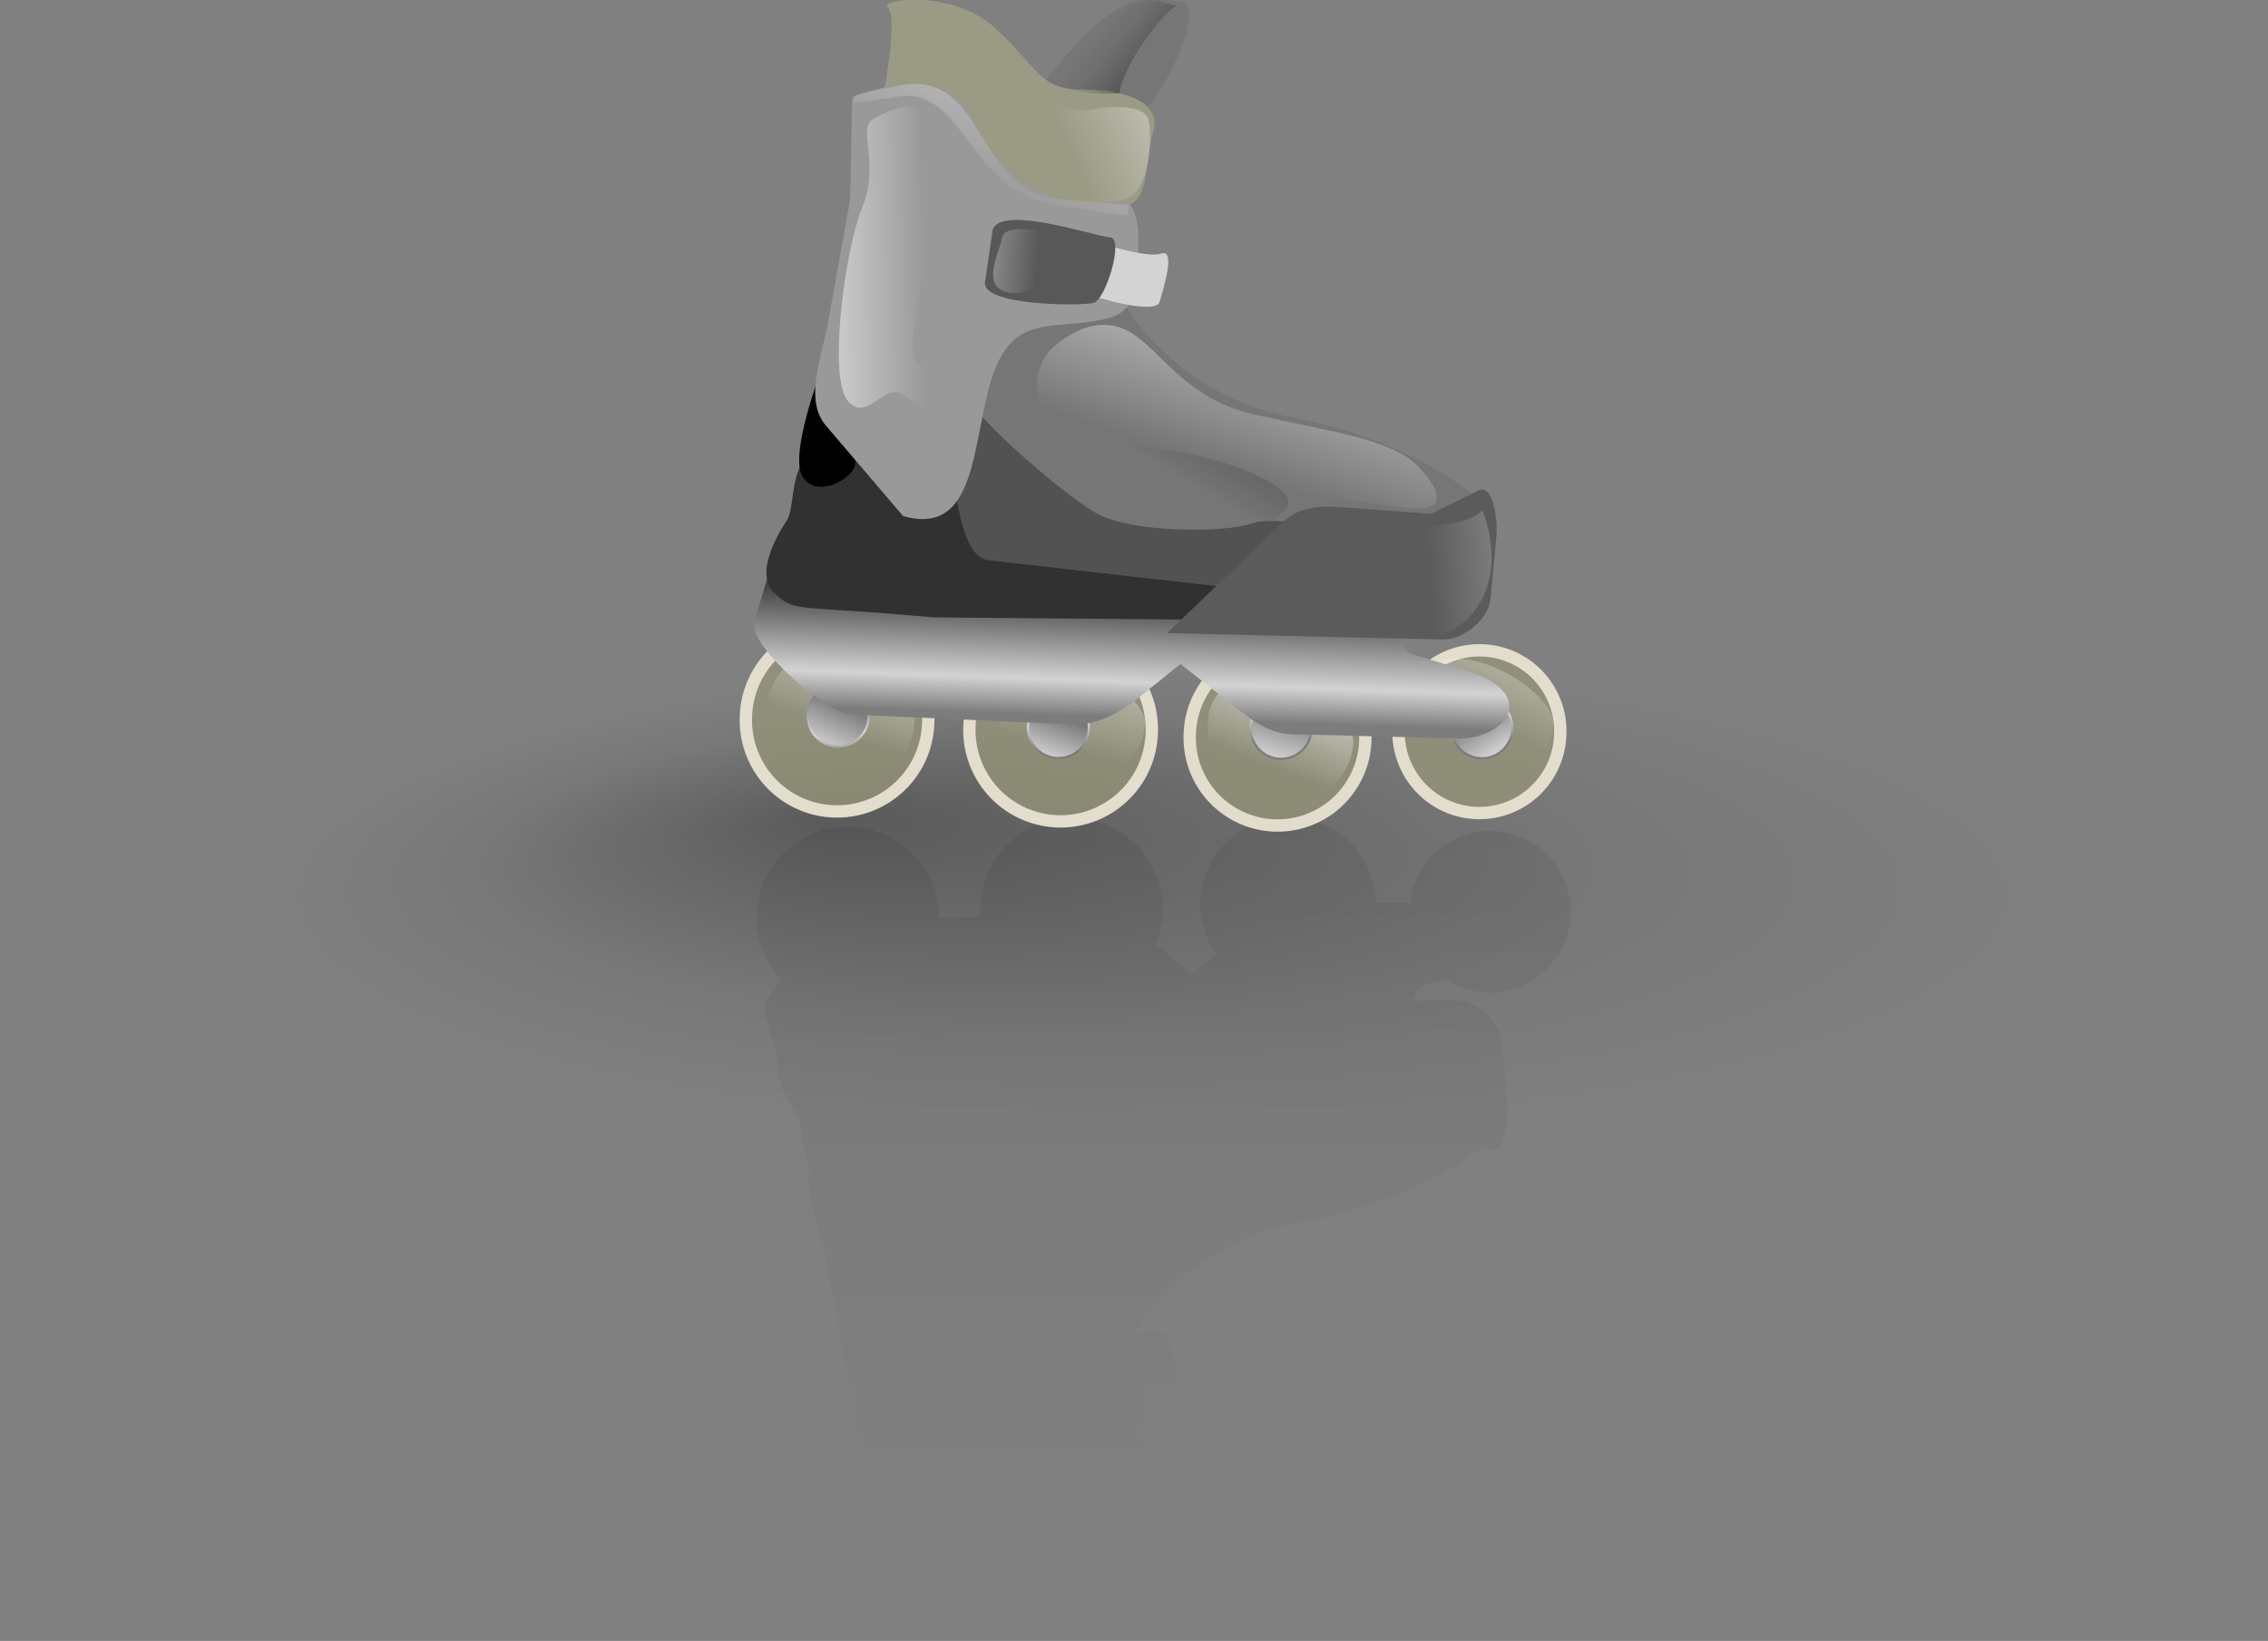 <?xml version="1.0" encoding="UTF-8" standalone="no"?>
<!-- Created with Inkscape (http://www.inkscape.org/) -->
<svg
   xmlns:svg="http://www.w3.org/2000/svg"
   xmlns="http://www.w3.org/2000/svg"
   xmlns:xlink="http://www.w3.org/1999/xlink"
   version="1.0"
   width="222.276"
   height="160.835"
   id="svg5183">
  <rect width="100%" height="100%" fill="#808080" stroke="none"/>
  <defs
     id="defs5185">
    <linearGradient
       id="linearGradient5406">
      <stop
         id="stop5407"
         style="stop-color:#454545;stop-opacity:1"
         offset="0" />
      <stop
         id="stop5408"
         style="stop-color:#c9c9c9;stop-opacity:1"
         offset="0.648" />
      <stop
         id="stop5410"
         style="stop-color:#d3d3d3;stop-opacity:1"
         offset="0.698" />
      <stop
         id="stop5409"
         style="stop-color:#7c7c7c;stop-opacity:1"
         offset="1" />
    </linearGradient>
    <linearGradient
       id="linearGradient1806">
      <stop
         id="stop1807"
         style="stop-color:#000000;stop-opacity:0.294"
         offset="0" />
      <stop
         id="stop3276"
         style="stop-color:#000000;stop-opacity:0.062"
         offset="0.648" />
      <stop
         id="stop1808"
         style="stop-color:#000000;stop-opacity:0"
         offset="1" />
    </linearGradient>
    <radialGradient
       cx="24.826"
       cy="176.564"
       r="42.86"
       fx="40.975"
       fy="162.111"
       id="radialGradient4069"
       xlink:href="#linearGradient1806"
       gradientUnits="userSpaceOnUse" />
    <linearGradient
       id="linearGradient5240">
      <stop
         id="stop5241"
         style="stop-color:#000000;stop-opacity:0.638"
         offset="0" />
      <stop
         id="stop5242"
         style="stop-color:#000000;stop-opacity:0"
         offset="1" />
    </linearGradient>
    <linearGradient
       id="linearGradient5232">
      <stop
         id="stop5233"
         style="stop-color:#ffffff;stop-opacity:1"
         offset="0" />
      <stop
         id="stop5234"
         style="stop-color:#ffffff;stop-opacity:0"
         offset="1" />
    </linearGradient>
    <linearGradient
       x1="267.347"
       y1="448.956"
       x2="349.741"
       y2="438.738"
       id="linearGradient5231"
       xlink:href="#linearGradient5232"
       gradientUnits="userSpaceOnUse"
       gradientTransform="scale(0.65,1.539)" />
    <linearGradient
       x1="253.09"
       y1="1028.027"
       x2="190.935"
       y2="1120.923"
       id="linearGradient5236"
       xlink:href="#linearGradient5232"
       gradientUnits="userSpaceOnUse"
       gradientTransform="scale(1.513,0.661)" />
    <linearGradient
       x1="242.79"
       y1="1017.242"
       x2="192.838"
       y2="1061.783"
       id="linearGradient5239"
       xlink:href="#linearGradient5240"
       gradientUnits="userSpaceOnUse"
       gradientTransform="scale(1.438,0.695)" />
    <linearGradient
       x1="228.371"
       y1="896.232"
       x2="148.036"
       y2="991.081"
       id="linearGradient5402"
       xlink:href="#linearGradient5232"
       gradientUnits="userSpaceOnUse"
       gradientTransform="scale(1.497,0.668)" />
    <linearGradient
       x1="207.855"
       y1="713.945"
       x2="252.61"
       y2="715.976"
       id="linearGradient5404"
       xlink:href="#linearGradient5232"
       gradientUnits="userSpaceOnUse"
       gradientTransform="scale(1.038,0.963)" />
    <linearGradient
       x1="148.429"
       y1="1733.764"
       x2="149.148"
       y2="1811.489"
       id="linearGradient5405"
       xlink:href="#linearGradient5406"
       gradientUnits="userSpaceOnUse"
       gradientTransform="scale(2.193,0.456)" />
    <linearGradient
       x1="211.33"
       y1="855.631"
       x2="188.814"
       y2="912.698"
       id="linearGradient5413"
       xlink:href="#linearGradient5232"
       gradientUnits="userSpaceOnUse"
       gradientTransform="scale(1.095,0.913)" />
    <linearGradient
       x1="276.394"
       y1="836.4"
       x2="258.671"
       y2="904.827"
       id="linearGradient5417"
       xlink:href="#linearGradient5232"
       gradientUnits="userSpaceOnUse"
       gradientTransform="scale(1.081,0.925)" />
    <linearGradient
       x1="340.749"
       y1="865.098"
       x2="322.22"
       y2="911.35"
       id="linearGradient5418"
       xlink:href="#linearGradient5232"
       gradientUnits="userSpaceOnUse"
       gradientTransform="scale(1.081,0.925)" />
    <linearGradient
       x1="407.828"
       y1="832.944"
       x2="376.678"
       y2="893.135"
       id="linearGradient5419"
       xlink:href="#linearGradient5232"
       gradientUnits="userSpaceOnUse"
       gradientTransform="scale(1.081,0.925)" />
    <linearGradient
       x1="224.953"
       y1="803.737"
       x2="227.696"
       y2="834.197"
       id="linearGradient5421"
       xlink:href="#linearGradient5406"
       gradientUnits="userSpaceOnUse" />
    <linearGradient
       x1="212.691"
       y1="818.201"
       x2="201.719"
       y2="849.89"
       id="linearGradient5422"
       xlink:href="#linearGradient5406"
       gradientUnits="userSpaceOnUse" />
    <linearGradient
       x1="210.726"
       y1="812.59"
       x2="200.245"
       y2="850.715"
       id="linearGradient5427"
       xlink:href="#linearGradient5406"
       gradientUnits="userSpaceOnUse" />
    <linearGradient
       x1="194.841"
       y1="818.201"
       x2="213.837"
       y2="846.094"
       id="linearGradient5428"
       xlink:href="#linearGradient5406"
       gradientUnits="userSpaceOnUse" />
    <linearGradient
       x1="212.855"
       y1="816.551"
       x2="197.952"
       y2="851.21"
       id="linearGradient5429"
       xlink:href="#linearGradient5406"
       gradientUnits="userSpaceOnUse" />
    <linearGradient
       x1="166.665"
       y1="805.207"
       x2="169.409"
       y2="835.666"
       id="linearGradient5430"
       xlink:href="#linearGradient5406"
       gradientUnits="userSpaceOnUse" />
    <linearGradient
       x1="111.95"
       y1="811.085"
       x2="114.693"
       y2="841.544"
       id="linearGradient5431"
       xlink:href="#linearGradient5406"
       gradientUnits="userSpaceOnUse" />
    <linearGradient
       x1="287.649"
       y1="805.207"
       x2="290.393"
       y2="835.666"
       id="linearGradient5432"
       xlink:href="#linearGradient5406"
       gradientUnits="userSpaceOnUse" />
    <linearGradient
       x1="101.837"
       y1="-5.662"
       x2="103.262"
       y2="160.654"
       id="linearGradient5433"
       xlink:href="#linearGradient1806"
       gradientUnits="userSpaceOnUse"
       gradientTransform="scale(0.994,1.006)" />
    <linearGradient
       x1="86.236"
       y1="27.943"
       x2="63.864"
       y2="36.332"
       id="linearGradient5434"
       xlink:href="#linearGradient5232"
       gradientUnits="userSpaceOnUse"
       gradientTransform="scale(1.125,0.889)" />
    <linearGradient
       x1="71.774"
       y1="25.213"
       x2="66.817"
       y2="22.309"
       id="linearGradient5435"
       xlink:href="#linearGradient1806"
       gradientUnits="userSpaceOnUse"
       gradientTransform="scale(1.137,0.879)" />
    <linearGradient
       x1="108.062"
       y1="97.474"
       x2="83.953"
       y2="99.228"
       id="linearGradient5436"
       xlink:href="#linearGradient5232"
       gradientUnits="userSpaceOnUse"
       gradientTransform="scale(1.303,0.767)" />
  </defs>
  <g
     transform="translate(28.207,-17.795)"
     id="g1607">
    <path
       d="M 82.055,175.835 A 56.143,56.143 0 1 1 -30.231,175.835 A 56.143,56.143 0 1 1 82.055,175.835 z"
       transform="matrix(-1.98,0,0,0.536,134.225,11.032)"
       id="path4291"
       style="fill:url(#radialGradient4069);fill-opacity:1;fill-rule:evenodd;stroke-width:1pt" />
    <path
       d="M 76.545,97.985 C 71.606,98.133 67.718,102.262 67.865,107.2 C 67.87,107.35 67.908,107.49 67.919,107.638 L 63.81,107.792 C 63.81,107.694 63.835,107.603 63.832,107.505 C 63.684,102.566 59.556,98.678 54.617,98.825 C 49.679,98.973 45.79,103.101 45.938,108.04 C 46.006,110.302 46.94,112.317 48.374,113.851 C 47.261,115.157 46.522,116.387 46.742,117.144 L 47.974,121.355 C 47.627,123.263 49.011,125.783 49.843,127.051 C 50.503,128.057 50.256,130.37 51.106,132.324 C 50.81,134.403 51.919,138.212 52.603,140.283 C 52.722,142.302 53.427,144.517 53.759,146.429 L 55.884,158.657 L 56.009,168.652 C 56.009,168.652 56.233,168.741 56.268,168.757 L 56.293,168.899 L 57.138,169.079 C 57.707,169.284 58.292,169.468 59.212,169.662 C 59.23,169.76 60.461,176.776 59.436,177.504 C 58.405,178.238 65.636,179.43 69.911,175.615 C 72.508,173.297 73.573,171.55 74.989,170.541 C 76.724,172.307 81.939,180.484 87.725,178.245 C 91.142,178.951 87.139,170.137 84.951,167.951 C 85.602,167.319 85.869,166.499 85.583,165.486 C 84.798,162.7 85.222,159.355 83.436,158.355 C 83.406,158.338 83.318,158.316 83.281,158.298 C 83.867,157.723 84.259,156.454 84.179,153.769 C 84.177,153.696 84.166,153.666 84.164,153.595 C 85.065,153.442 85.943,153.352 86.454,153.527 C 87.873,154.011 86.705,150.185 86.312,148.792 C 86.134,148.158 84.71,148.245 83.243,148.495 C 83.181,148.398 83.122,148.29 83.051,148.204 C 83.079,148.194 83.103,148.192 83.132,148.181 C 83.132,148.181 87.969,139.609 99.494,137.509 C 110.372,135.527 116.425,130.709 117.092,130.157 L 117.715,130.466 C 119.144,131.181 119.656,127.613 119.517,126.021 L 118.986,119.897 C 118.806,117.835 116.369,115.785 114.299,115.82 L 110.361,115.887 C 110.323,115.183 110.725,114.544 111.44,114.33 L 113.418,113.739 C 114.743,114.627 116.339,115.135 118.054,115.084 C 122.424,114.953 125.862,111.303 125.731,106.933 C 125.601,102.563 121.95,99.115 117.58,99.245 C 113.606,99.364 110.441,102.412 109.991,106.247 L 106.636,106.307 C 106.636,106.279 106.645,106.253 106.644,106.225 C 106.502,101.476 102.536,97.73 97.787,97.872 C 93.038,98.014 89.293,101.99 89.435,106.739 C 89.487,108.474 90.061,110.065 90.987,111.39 L 88.586,113.253 L 85.061,110.37 C 85.537,109.231 85.798,107.978 85.759,106.665 C 85.611,101.727 81.483,97.838 76.545,97.985 z"
       id="path5467"
       style="fill:url(#linearGradient5433);fill-rule:evenodd;stroke-width:1pt" />
    <g
       transform="matrix(0.999,3.638392e-2,-3.638392e-2,0.999,5.681,-3.229)"
       id="g1575">
      <path
         d="M 112.047,249.272 A 27.342,27.342 0 1 1 57.364,249.272 A 27.342,27.342 0 1 1 112.047,249.272 z"
         transform="matrix(0.327,0,0,0.327,23.769,8.268)"
         id="path5223"
         style="fill:#979679;fill-opacity:0.75;fill-rule:evenodd;stroke:#e2ddcd;stroke-width:3.7" />
      <path
         d="M 186.667,822.23 C 186.667,822.23 180.602,844.975 201.072,848.008 C 221.543,851.041 229.883,840.805 230.262,830.191 C 230.641,819.577 193.491,798.727 186.667,822.23 z"
         transform="matrix(0.327,0,0,0.327,-16.231,-181.602)"
         id="path5412"
         style="fill:url(#linearGradient5413);fill-opacity:1;fill-rule:evenodd;stroke-width:1pt" />
      <path
         d="M 112.047,249.272 A 27.342,27.342 0 1 1 57.364,249.272 A 27.342,27.342 0 1 1 112.047,249.272 z"
         transform="matrix(0.327,0,0,0.327,45.705,8.444)"
         id="path5224"
         style="fill:#979679;fill-opacity:0.75;fill-rule:evenodd;stroke:#e2ddcd;stroke-width:3.7" />
      <path
         d="M 255.76,819.944 C 255.381,824.493 253.489,844.545 272.06,846.48 C 290.256,848.375 298.975,838.519 299.354,827.904 C 299.734,817.29 262.583,796.44 255.76,819.944 z"
         transform="matrix(0.327,0,0,0.327,-16.231,-181.602)"
         id="path5414"
         style="fill:url(#linearGradient5417);fill-opacity:1;fill-rule:evenodd;stroke-width:1pt" />
      <path
         d="M 112.047,249.272 A 27.342,27.342 0 1 1 57.364,249.272 A 27.342,27.342 0 1 1 112.047,249.272 z"
         transform="matrix(0.315,0,0,0.315,68.003,11.397)"
         id="path5225"
         style="fill:#979679;fill-opacity:0.75;fill-rule:evenodd;stroke:#e1dccb;stroke-width:3.848" />
      <path
         d="M 318.359,823.34 C 317.98,827.889 316.089,847.941 334.66,849.876 C 352.856,851.771 361.575,841.915 361.954,831.301 C 362.333,820.686 325.183,799.837 318.359,823.34 z"
         transform="matrix(0.327,0,0,0.327,-16.231,-181.602)"
         id="path5415"
         style="fill:url(#linearGradient5418);fill-opacity:1;fill-rule:evenodd;stroke-width:1pt" />
      <path
         d="M 112.047,249.272 A 27.342,27.342 0 1 1 57.364,249.272 A 27.342,27.342 0 1 1 112.047,249.272 z"
         transform="matrix(0.29,0,0,0.29,89.879,16.374)"
         id="path5226"
         style="fill:#979679;fill-opacity:0.75;fill-rule:evenodd;stroke:#e2ddcd;stroke-width:4.181" />
      <path
         d="M 378.098,815.574 C 377.718,820.123 375.827,840.176 394.398,842.11 C 412.594,844.006 421.313,834.149 421.692,823.535 C 422.071,812.921 384.921,792.071 378.098,815.574 z"
         transform="matrix(0.327,0,0,0.327,-16.231,-181.602)"
         id="path5416"
         style="fill:url(#linearGradient5419);fill-opacity:1;fill-rule:evenodd;stroke-width:1pt" />
      <path
         d="M 214.443,828.269 A 10.186,10.186 0 1 1 194.071,828.269 A 10.186,10.186 0 1 1 214.443,828.269 z"
         transform="matrix(0.293,0,0,0.293,54.824,-154.405)"
         id="path5425"
         style="fill:url(#linearGradient5428);fill-opacity:1;fill-rule:evenodd;stroke:url(#linearGradient5431);stroke-width:0.753" />
      <path
         d="M 214.443,828.269 A 10.186,10.186 0 1 1 194.071,828.269 A 10.186,10.186 0 1 1 214.443,828.269 z"
         transform="matrix(0.293,0,0,0.293,13.335,-152.915)"
         id="path5423"
         style="fill:url(#linearGradient5422);fill-opacity:1;fill-rule:evenodd;stroke:url(#linearGradient5421);stroke-width:0.753" />
      <path
         d="M 214.443,828.269 A 10.186,10.186 0 1 1 194.071,828.269 A 10.186,10.186 0 1 1 214.443,828.269 z"
         transform="matrix(0.293,0,0,0.293,-8.281,-153.263)"
         id="path5420"
         style="fill:url(#linearGradient5429);fill-opacity:1;fill-rule:evenodd;stroke:url(#linearGradient5432);stroke-width:0.753" />
      <path
         d="M 214.443,828.269 A 10.186,10.186 0 1 1 194.071,828.269 A 10.186,10.186 0 1 1 214.443,828.269 z"
         transform="matrix(0.293,0,0,0.293,35.149,-153.635)"
         id="path5424"
         style="fill:url(#linearGradient5427);fill-opacity:1;fill-rule:evenodd;stroke:url(#linearGradient5430);stroke-width:0.753" />
      <path
         d="M 184.919,786.948 L 181.166,801.423 C 179.319,808.547 203.829,828.169 211.188,828.228 L 277.665,828.765 C 284.705,828.821 291.653,824.806 296.965,820.187 L 309.296,809.465 L 323.235,819.651 C 329.171,823.989 335.718,829.38 343.071,829.301 L 392.929,828.765 C 407.786,828.605 417.454,814.361 395.073,808.392 L 378.99,804.104 C 373.483,802.635 373.305,792.894 387.032,791.773 L 220.302,791.237 C 206.729,791.193 188.325,773.809 184.919,786.948 z"
         transform="matrix(0.327,0,0,0.327,-16.231,-181.602)"
         id="path5227"
         style="fill:url(#linearGradient5405);fill-rule:evenodd;stroke-width:1pt" />
      <path
         d="M 262.118,636.302 C 266.943,631.477 282.49,604.671 300.718,611.105 C 311.976,608.424 297.501,641.127 291.604,644.343 C 285.707,647.56 256.757,643.271 262.118,636.302 z"
         transform="matrix(0.327,0,0,0.327,-16.231,-181.602)"
         id="path5212"
         style="fill:#767676;fill-opacity:1;fill-rule:evenodd;stroke-width:1pt" />
      <path
         d="M 214.405,640.054 C 214.405,640.054 217.621,618.074 214.405,615.93 C 211.188,613.785 233.168,609.496 246.571,620.755 C 259.974,632.013 260.51,638.982 273.913,638.446 C 287.315,637.91 297.501,641.663 295.357,650.241 C 293.213,658.818 294.821,669.004 289.46,672.221 C 284.099,675.438 244.427,681.871 240.138,668.468 C 235.849,655.065 221.91,641.663 218.157,642.735 C 214.405,643.807 214.405,640.054 214.405,640.054 z"
         transform="matrix(0.327,0,0,0.327,-16.231,-181.602)"
         id="path5213"
         style="fill:#9b9a85;fill-rule:evenodd;stroke-width:1pt" />
      <path
         d="M 245.499,736.018 L 236.921,768.72 L 249.252,785.34 L 335.565,787.484 L 344.679,762.287 L 245.499,736.018 z"
         transform="matrix(0.327,0,0,0.327,-16.231,-181.602)"
         id="path5214"
         style="fill:#525252;fill-rule:evenodd;stroke-width:1pt" />
      <path
         d="M 187.063,792.845 C 180.734,787.558 186.616,775.958 189.744,770.865 C 192.871,765.772 188.314,750.403 203.146,745.668 C 217.009,741.242 219.108,736.502 229.952,739.234 C 241.299,742.094 238.349,779.56 250.86,780.515 L 321.09,785.876 L 311.976,796.062 L 234.777,798.206 C 192.782,795.883 193.702,798.392 187.063,792.845 z"
         transform="matrix(0.327,0,0,0.327,-16.231,-181.602)"
         id="path5215"
         style="fill:#313131;fill-opacity:1;fill-rule:evenodd;stroke-width:1pt" />
      <path
         d="M 198.321,725.832 C 198.321,725.832 189.744,751.029 194.033,757.462 C 198.321,763.895 208.508,757.998 209.58,753.709 C 210.652,749.421 201.538,717.79 198.321,725.832 z"
         transform="matrix(0.327,0,0,0.327,-16.231,-181.602)"
         id="path5222"
         style="fill-rule:evenodd;stroke-width:1pt" />
      <path
         d="M 289.46,703.315 C 289.46,703.315 305.007,729.048 340.39,734.409 C 375.773,739.771 395.609,755.854 395.609,755.854 C 395.609,755.854 408.476,764.968 390.784,767.112 C 373.093,769.257 337.173,763.359 329.132,766.576 C 321.09,769.793 292.677,770.865 281.954,764.968 C 271.232,759.07 240.138,734.409 241.746,729.048 C 243.355,723.687 240.138,686.696 289.46,703.315 z"
         transform="matrix(0.327,0,0,0.327,-16.231,-181.602)"
         id="path5216"
         style="fill:#767676;fill-rule:evenodd;stroke-width:1pt" />
      <path
         d="M 305.007,800.351 L 338.782,765.504 C 342.558,761.607 348.907,760.474 354.329,760.679 L 382.743,761.751 L 396.682,754.245 C 400.979,751.931 402.857,762.775 402.579,767.648 L 401.506,786.412 C 401.146,792.725 393.89,799.196 387.568,799.279 L 305.007,800.351 z"
         transform="matrix(0.327,0,0,0.327,-16.231,-181.602)"
         id="path5217"
         style="fill:#5b5b5b;fill-rule:evenodd;stroke-width:1pt" />
      <path
         d="M 224.591,768.184 L 200.466,741.915 C 193.575,734.412 198.489,721.442 199.93,711.357 L 205.291,673.829 L 204.755,643.271 C 204.755,643.271 232.096,629.6 241.746,649.704 C 251.396,669.808 271.768,673.829 281.418,672.221 C 286.243,670.613 292.14,668.468 292.14,686.16 C 292.14,703.851 289.996,705.996 277.129,708.14 C 264.263,710.285 254.077,708.14 249.252,727.44 C 244.427,746.74 246.571,773.545 224.591,768.184 z"
         transform="matrix(0.327,0,0,0.327,-16.231,-181.602)"
         id="path5218"
         style="fill:#999999;fill-rule:evenodd;stroke-width:1pt" />
      <path
         d="M 211.188,649.704 C 206.631,652.385 213.869,663.107 209.044,675.974 C 204.219,688.84 200.466,727.976 206.899,734.409 C 213.332,740.843 217.085,727.44 224.055,732.265 C 231.024,737.09 244.427,741.379 241.746,727.44 C 239.066,713.501 227.807,730.657 225.663,718.326 C 223.519,705.996 247.107,626.116 211.188,649.704 z"
         transform="matrix(0.327,0,0,0.327,-16.231,-181.602)"
         id="path5219"
         style="fill:url(#linearGradient5231);fill-rule:evenodd;stroke-width:1pt" />
      <path
         d="M 281.954,684.551 L 278.738,700.099 C 278.738,700.099 298.038,705.46 299.11,701.171 C 300.182,696.882 303.399,685.088 299.11,686.696 C 294.821,688.304 281.954,684.551 281.954,684.551 z"
         transform="matrix(0.327,0,0,0.327,-16.231,-181.602)"
         id="path5220"
         style="fill:#d3d3d3;fill-rule:evenodd;stroke-width:1pt" />
      <path
         d="M 248.18,682.675 L 246.571,697.15 C 245.767,704.387 275.521,703.315 279.274,702.243 C 283.027,701.171 287.852,682.407 283.563,682.407 C 279.274,682.407 247.643,672.757 248.18,682.675 z"
         transform="matrix(0.327,0,0,0.327,-16.231,-181.602)"
         id="path5221"
         style="fill:#585858;fill-rule:evenodd;stroke-width:1pt" />
      <path
         d="M 266.446,717.295 C 266.446,717.295 276.096,706.036 287.354,709.253 C 298.612,712.47 305.582,729.625 328.634,733.914 C 351.687,738.203 370.451,739.811 378.492,747.853 C 386.534,755.894 387.07,761.255 374.74,760.183 C 362.409,759.111 336.676,755.358 324.882,760.719 C 313.087,766.08 248.218,744.1 266.446,717.295 z"
         transform="matrix(0.327,0,0,0.327,-16.231,-181.602)"
         id="path5237"
         style="fill:url(#linearGradient5236);fill-opacity:1;fill-rule:evenodd;stroke-width:1pt" />
      <path
         d="M 258.404,726.945 C 258.404,726.945 278.24,743.564 299.684,745.172 C 321.129,746.781 340.429,754.822 339.893,760.183 C 339.356,765.544 316.84,777.339 298.612,770.369 C 280.385,763.4 241.249,740.347 246.074,736.594 C 250.899,732.842 258.404,726.945 258.404,726.945 z"
         transform="matrix(0.327,0,0,0.327,-16.231,-181.602)"
         id="path5238"
         style="fill:url(#linearGradient5239);fill-opacity:1;fill-rule:evenodd;stroke-width:1pt" />
      <path
         d="M 205.597,642.507 L 218.464,639.291 C 244.295,632.833 242.721,670.231 267.25,671.457 L 288.694,672.53 L 288.694,675.746 L 266.982,673.334 C 240.949,670.441 238.207,639.118 219,642.507 L 205.329,644.92 L 205.597,642.507 z"
         transform="matrix(0.327,0,0,0.327,-16.231,-181.602)"
         id="path5401"
         style="fill:url(#linearGradient5402);fill-opacity:1;fill-rule:evenodd;stroke-width:1pt" />
      <path
         d="M 263.497,681.375 C 263.497,681.375 251.703,679.231 251.167,683.788 C 250.631,688.345 244.465,699.871 255.188,700.139 C 265.91,700.407 276.9,681.643 263.497,681.375 z"
         transform="matrix(0.327,0,0,0.327,-16.231,-181.602)"
         id="path5403"
         style="fill:url(#linearGradient5404);fill-opacity:1;fill-rule:evenodd;stroke-width:1pt" />
      <path
         d="M 74.921,28.922 C 74.921,28.922 79.478,28.117 79.88,29.994 C 80.282,31.87 80.148,36.561 78.138,37.633 C 76.127,38.706 68.622,38.035 67.282,36.159 C 65.941,34.283 65.941,26.911 67.818,27.313 C 69.694,27.715 71.57,29.994 74.921,28.922 z"
         id="path1767"
         style="fill:url(#linearGradient5434);fill-opacity:1;fill-rule:evenodd;stroke-width:1pt" />
      <path
         d="M 76.902,27.369 C 77.186,24.336 81.223,18.943 82.18,18.636 C 79.727,18.285 78.406,15.787 70.096,26.911 C 74.787,27.849 76.902,27.369 76.902,27.369 z"
         id="path1768"
         style="fill:url(#linearGradient5435);fill-opacity:1;fill-rule:evenodd;stroke-width:1pt" />
      <path
         d="M 113.915,66.934 C 113.915,66.934 116.948,73 112.968,77.549 C 108.987,82.098 94.961,80.013 92.876,76.98 C 90.791,73.948 98.183,68.83 101.974,68.83 C 105.765,68.83 112.399,69.019 113.915,66.934 z"
         id="path1572"
         style="fill:url(#linearGradient5436);fill-opacity:1;fill-rule:evenodd;stroke-width:1pt" />
    </g>
  </g>
</svg>
